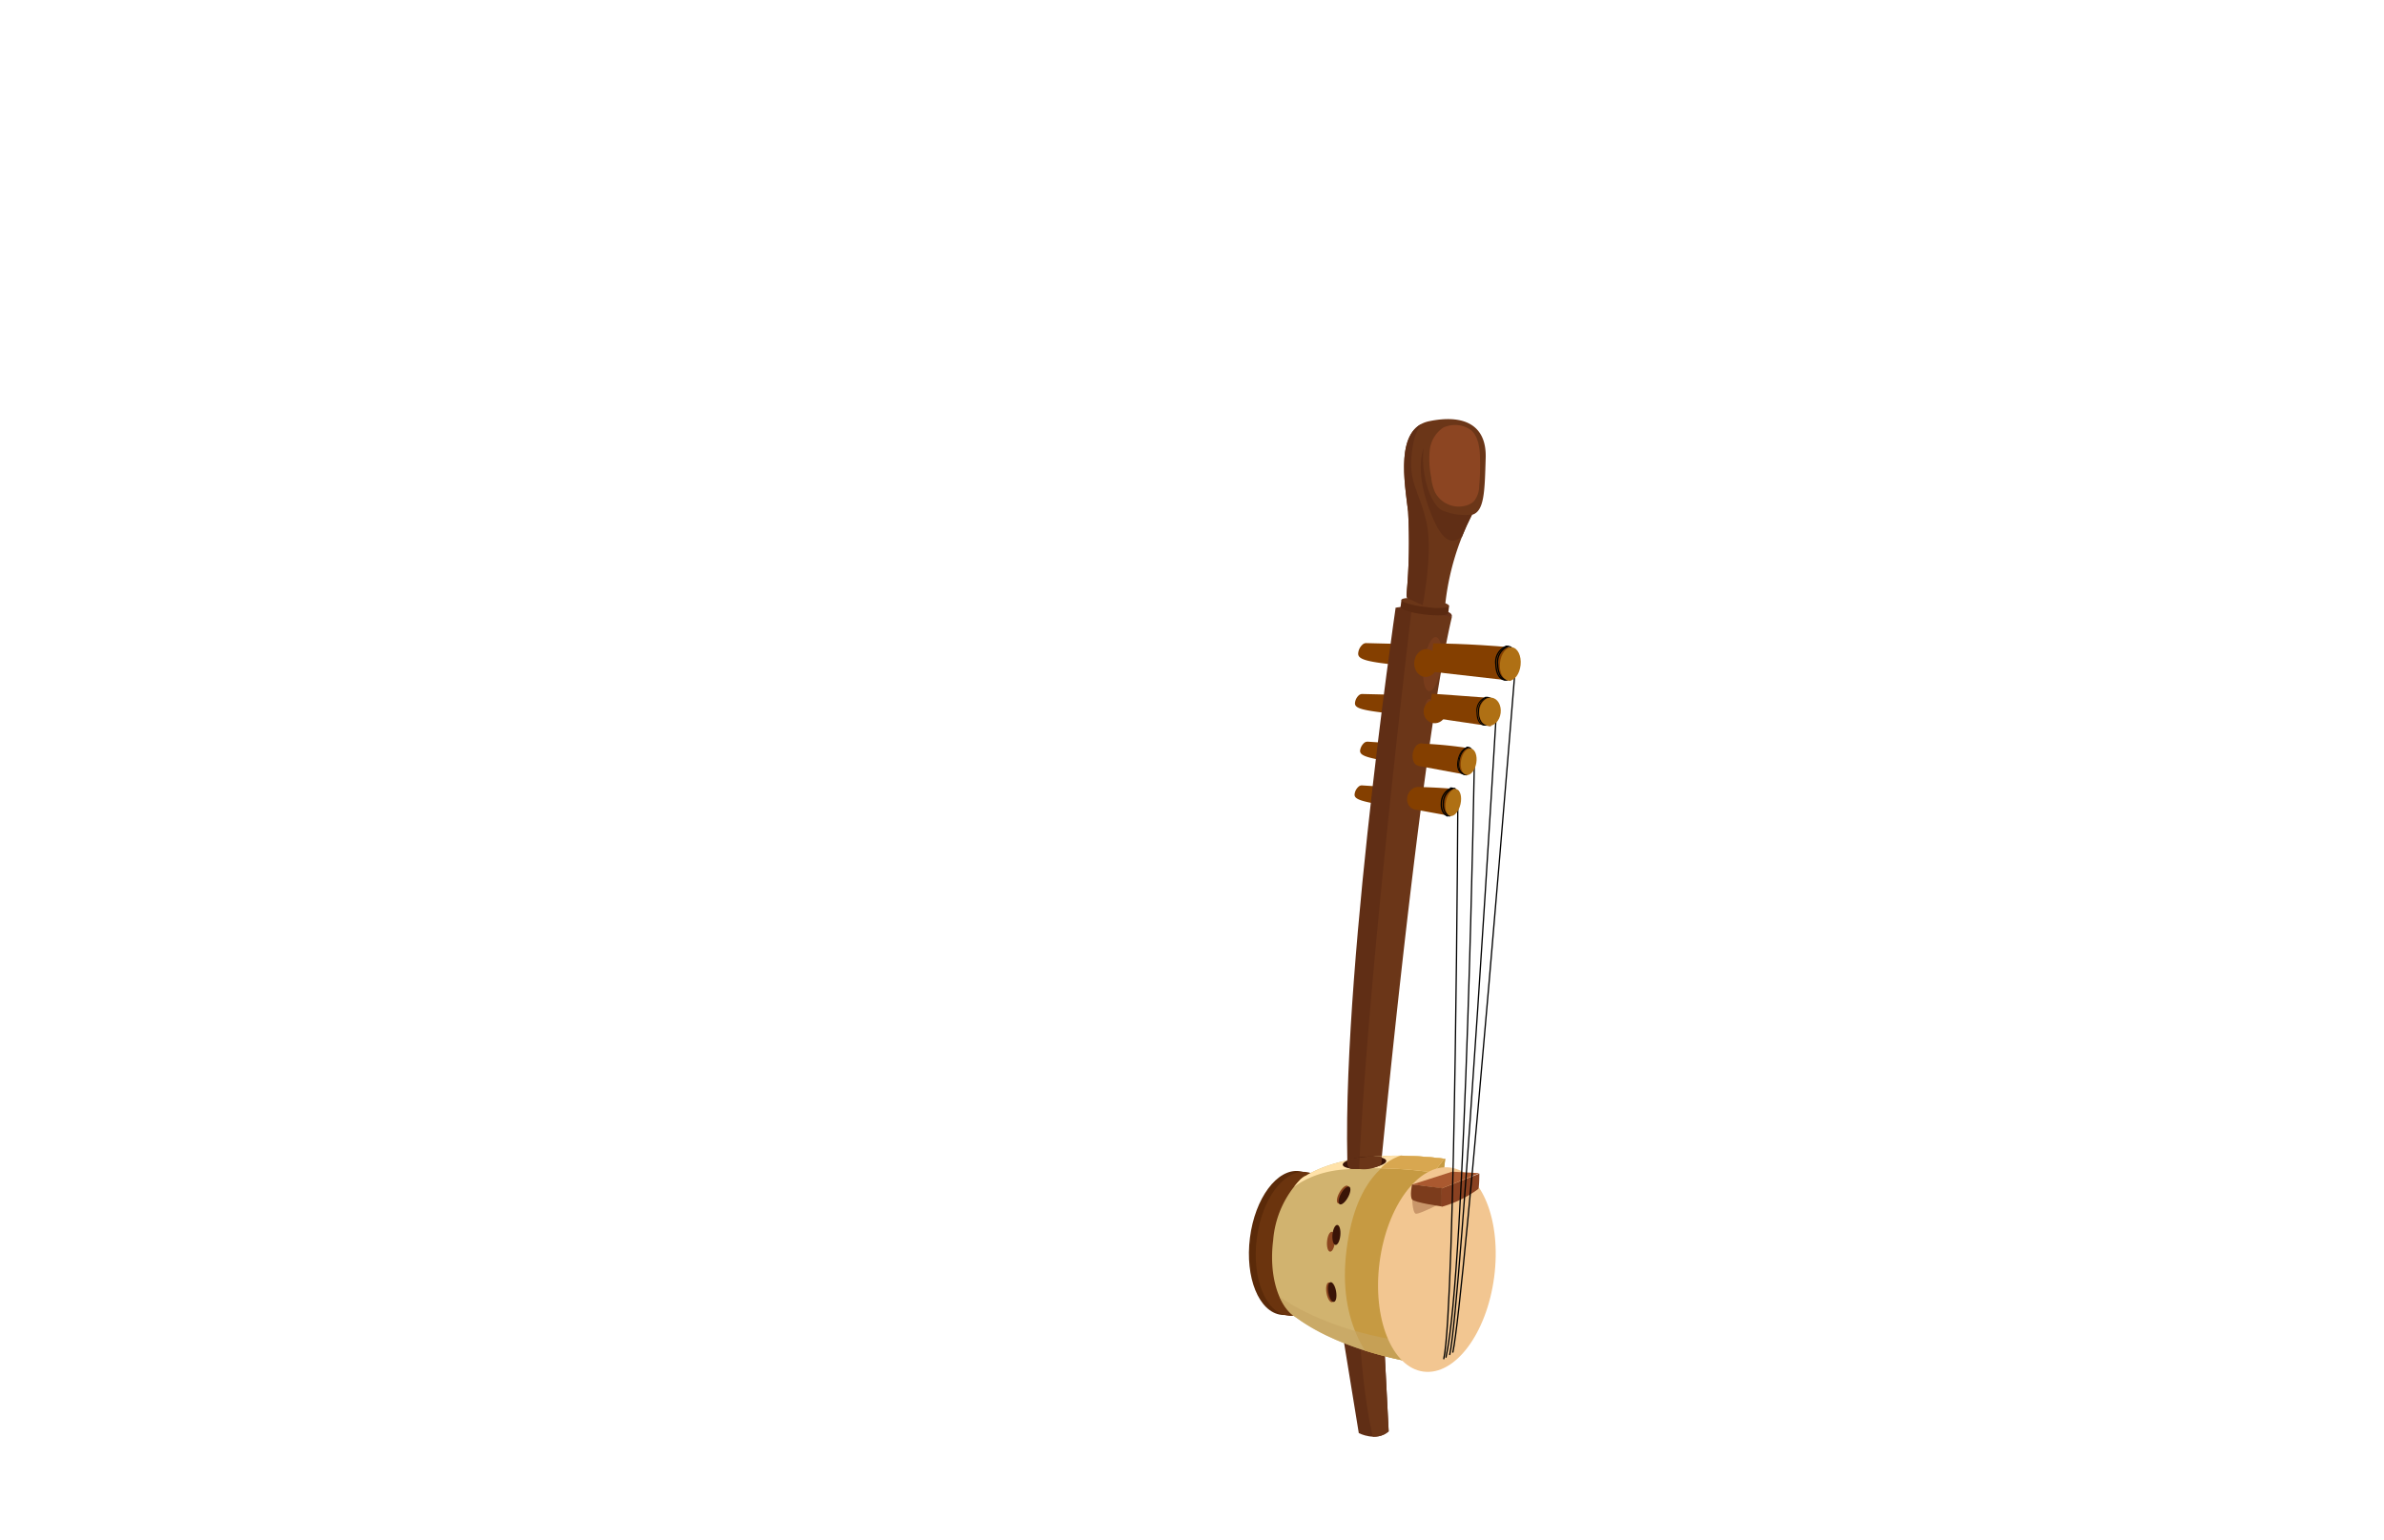 <svg id="Layer_1" data-name="Layer 1" xmlns="http://www.w3.org/2000/svg" xmlns:xlink="http://www.w3.org/1999/xlink" viewBox="0 0 260 168"><defs><style>.cls-1{fill:#602e15;}.cls-2{fill:#d1b36f;}.cls-3{fill:#ffe2a9;}.cls-4{fill:#6b3618;}.cls-5{clip-path:url(#clip-path);}.cls-6{fill:#843f00;}.cls-7{fill:#66321b;}.cls-8{fill:#5b2a09;}.cls-9{fill:#6b340e;}.cls-10{clip-path:url(#clip-path-2);}.cls-11{fill:#c69a42;}.cls-12{clip-path:url(#clip-path-3);}.cls-13{fill:#d8a750;}.cls-14{fill:#c6a563;opacity:0.59;}.cls-15{fill:#f2c691;}.cls-16{fill:#3a1407;}.cls-17{fill:#8c461f;}.cls-18{clip-path:url(#clip-path-4);}.cls-19{fill:#5b2a11;}.cls-20{clip-path:url(#clip-path-5);}.cls-21,.cls-22{fill:#8c4522;}.cls-22{opacity:0.41;}.cls-23,.cls-25{fill:#7c3c1c;}.cls-23{opacity:0.34;}.cls-24{fill:#aa5930;}.cls-26{fill:#894121;}.cls-27,.cls-28{fill:none;stroke:#000;stroke-linecap:round;stroke-linejoin:round;}.cls-27{stroke-width:0.14px;}.cls-28{stroke-width:0.11px;}.cls-29{fill:#af7014;}</style><clipPath id="clip-path"><path class="cls-1" d="M146.57,146.36l1.62,9.94s1.92,1,3.26-.19l-.55-10.76Z"/></clipPath><clipPath id="clip-path-2"><path class="cls-2" d="M154.86,148.7l2.76-22.31c-9.45-1.2-13.87,1-15.26,1.88l-.05,0a3.58,3.58,0,0,0-.46.34h0a10.81,10.81,0,0,0-3,6.68c-.49,3.86.6,7.29,2.51,8.41v0C146.72,147.64,154.86,148.7,154.86,148.7Z"/></clipPath><clipPath id="clip-path-3"><path class="cls-3" d="M139.3,131.27s1.92-3.19,7-3.7a43.13,43.13,0,0,1,10.06.32l2.84-3.68L141.3,123l-3.56,6.57Z"/></clipPath><clipPath id="clip-path-4"><path class="cls-4" d="M146.94,126.5a1.23,1.23,0,0,0,.21.87c.18.18.65.09,1.07.12a3.83,3.83,0,0,0,2.3-.4c.27-.23.12-.65.18-1A15.73,15.73,0,0,0,146.94,126.5Z"/></clipPath><clipPath id="clip-path-5"><path class="cls-4" d="M154.21,65.57c-.52-.29-.85-.17-.81-.76a61.11,61.11,0,0,0,.17-9c-.37-3.17-1.47-9.09,2.29-9.87s6.28.38,6.17,4-.13,5.85-1.5,6.21A28,28,0,0,0,157.61,66S156.65,66.87,154.21,65.57Z"/></clipPath></defs><path d="M158.61,85.93a.19.19,0,0,1,.1,0s0,.05.06.07a.47.47,0,0,1,0,.1v0s0,0-.06,0l-.39-.07a.38.38,0,0,1-.1,0,.27.27,0,0,1-.08-.07.07.07,0,0,1,0-.05C158.12,85.83,158.54,85.92,158.61,85.93Z"/><path d="M160,81.64a.58.58,0,0,1,.26,0,.33.33,0,0,1,.15.11.07.07,0,0,0,.09,0,.08.08,0,0,0,0-.1.59.59,0,0,0-.53-.21.07.07,0,0,0-.07.07.08.08,0,0,0,.07.07Z"/><path d="M162,76.15a1,1,0,0,1,.68.16.07.07,0,0,0,.1,0s0-.07,0-.09A1.09,1.09,0,0,0,162,76c-.09,0-.09.14,0,.13Z"/><path d="M164.28,70.56a.64.64,0,0,1,.62.25c0,.08.17,0,.12-.06a.63.63,0,0,0-.3-.26,1,1,0,0,0-.44-.07s-.07,0-.07.07a.08.08,0,0,0,.07.07Z"/><path class="cls-1" d="M146.57,146.36l1.62,9.94s1.92,1,3.26-.19l-.55-10.76Z"/><g class="cls-5"><path class="cls-4" d="M148.13,141.64s.11,12.38,2.76,19l5.29-1L151.82,140Z"/></g><path class="cls-6" d="M152.83,85.94l-4.27-.28a.5.5,0,0,0-.37.12,1.29,1.29,0,0,0-.45.79c-.11.62.64.88,4.54,1.44a.52.52,0,0,0,.56-.31l.44-1A.53.53,0,0,0,152.83,85.94Z"/><path class="cls-6" d="M153.44,81.17l-4.27-.28a.58.58,0,0,0-.38.12,1.38,1.38,0,0,0-.45.79c-.1.62.64.89,4.54,1.45a.54.54,0,0,0,.56-.31l.44-1A.53.53,0,0,0,153.44,81.17Z"/><path class="cls-6" d="M152.84,75.79l-4.28-.1a.54.54,0,0,0-.36.14,1.29,1.29,0,0,0-.42.8c-.08.63.68.86,4.6,1.26a.53.53,0,0,0,.54-.34l.4-1A.52.52,0,0,0,152.84,75.79Z"/><path class="cls-6" d="M153.81,70.26l-4.8-.12a.57.57,0,0,0-.41.16,1.42,1.42,0,0,0-.47.9c-.09.71.76,1,5.16,1.41a.58.58,0,0,0,.61-.38l.45-1.17A.59.59,0,0,0,153.81,70.26Z"/><path class="cls-7" d="M152.21,66.27a14.5,14.5,0,0,1,3.92,0c1.28.35,2.29.39,2.21,1l-3.48.37Z"/><path class="cls-1" d="M153.92,66.77l-1.71-.5s-6.54,44.63-5.09,64l2.38.81,4.59-56.31Z"/><path class="cls-4" d="M149.89,134.56s4.79-51.76,8.45-67.26A13.93,13.93,0,0,0,155.5,67l-1.58-.26s-6.21,51.69-5.87,69.06Z"/><ellipse class="cls-8" cx="140.73" cy="135.58" rx="7.9" ry="4.44" transform="translate(-11.47 258.14) rotate(-82.78)"/><ellipse class="cls-9" cx="141.48" cy="135.67" rx="7.9" ry="4.44" transform="translate(-10.91 258.97) rotate(-82.78)"/><ellipse class="cls-9" cx="141.58" cy="135.69" rx="6.91" ry="3.88" transform="translate(-10.83 259.08) rotate(-82.78)"/><path class="cls-2" d="M154.86,148.7l2.76-22.31c-9.45-1.2-13.87,1-15.26,1.88l-.05,0a3.58,3.58,0,0,0-.46.34h0a10.81,10.81,0,0,0-3,6.68c-.49,3.86.6,7.29,2.51,8.41v0C146.72,147.64,154.86,148.7,154.86,148.7Z"/><g class="cls-10"><path class="cls-11" d="M162.45,126.72s-13.52-6.77-15.59,9.54,14,18.63,14,18.63Z"/><path class="cls-3" d="M139.3,131.27s1.92-3.19,7-3.7a43.13,43.13,0,0,1,10.06.32l2.84-3.68L141.3,123l-3.56,6.57Z"/><g class="cls-12"><path class="cls-13" d="M165.82,126.2s-12.34-2.66-15.35,1.37l11.4,1.45,1.85-2.63Z"/></g><path class="cls-14" d="M136.17,138.43s4.41,6.27,17.9,8l-.65,4.61-17.17-2.24Z"/></g><ellipse class="cls-15" cx="156.33" cy="137.56" rx="11.24" ry="6.31" transform="matrix(0.13, -0.99, 0.99, 0.13, 0.2, 275.35)"/><ellipse class="cls-16" cx="148.81" cy="126.82" rx="2.38" ry="0.65" transform="translate(-10.86 13.98) rotate(-5.19)"/><ellipse class="cls-17" cx="146.45" cy="130.28" rx="1.09" ry="0.43" transform="translate(-38.26 195.89) rotate(-61.21)"/><ellipse class="cls-16" cx="146.63" cy="130.38" rx="1.09" ry="0.43" transform="translate(-38.25 196.1) rotate(-61.21)"/><ellipse class="cls-17" cx="145.14" cy="135.42" rx="1.09" ry="0.43" transform="translate(-2.93 267.62) rotate(-84.77)"/><ellipse class="cls-16" cx="145.34" cy="135.43" rx="1.09" ry="0.43" transform="matrix(0.09, -1, 1, 0.09, -2.76, 267.84)"/><ellipse class="cls-17" cx="145.1" cy="140.94" rx="0.43" ry="1.09" transform="translate(-21.98 26.91) rotate(-9.85)"/><ellipse class="cls-16" cx="145.3" cy="140.9" rx="0.43" ry="1.09" transform="translate(-21.97 26.95) rotate(-9.85)"/><path class="cls-4" d="M146.94,126.5a1.23,1.23,0,0,0,.21.87c.18.18.65.09,1.07.12a3.83,3.83,0,0,0,2.3-.4c.27-.23.12-.65.18-1A15.73,15.73,0,0,0,146.94,126.5Z"/><g class="cls-18"><polygon class="cls-1" points="148.35 124.83 148.18 128.87 146.45 128.27 146.83 124.92 148.35 124.83"/></g><ellipse class="cls-19" cx="155.34" cy="66.57" rx="0.44" ry="2.62" transform="translate(69.77 212.31) rotate(-82.78)"/><path class="cls-19" d="M152.84,65.43l-.1.81,5.2.66.1-.81Z"/><ellipse class="cls-4" cx="155.44" cy="65.76" rx="0.44" ry="2.62" transform="translate(70.66 211.7) rotate(-82.78)"/><path class="cls-4" d="M154.21,65.57c-.52-.29-.85-.17-.81-.76a61.11,61.11,0,0,0,.17-9c-.37-3.17-1.47-9.09,2.29-9.87s6.28.38,6.17,4-.13,5.85-1.5,6.21A28,28,0,0,0,157.61,66S156.65,66.87,154.21,65.57Z"/><g class="cls-20"><path class="cls-1" d="M154.85,67.59s1.55-6.83.74-10.55-2.23-4.44-1.48-8.57,4.17-3.77,4.17-3.77l-7.86-.47-2,17.94Z"/><path class="cls-1" d="M162.59,53.88s-.48,2.23-2.06,2.24a6.26,6.26,0,0,1-3.33-.5c-.84-.49-1.61-2.21-1.87-4a9.89,9.89,0,0,1-.07-2.72s-.95,2.1.46,6.17,2.66,4.74,4.2,3A20.35,20.35,0,0,0,162.59,53.88Z"/></g><path class="cls-21" d="M157.38,46.65a3.39,3.39,0,0,0-1.45,2.45,9.89,9.89,0,0,0,.15,2.92,5.33,5.33,0,0,0,.43,1.68,2.93,2.93,0,0,0,3.65,1.35,1.82,1.82,0,0,0,.61-.41,2.65,2.65,0,0,0,.55-1.6,25.5,25.5,0,0,0,.09-3c0-1-.15-2.46-1-3.15A3,3,0,0,0,157.38,46.65Z"/><ellipse class="cls-22" cx="155.72" cy="71.81" rx="2.98" ry="0.95" transform="matrix(0.13, -0.99, 0.99, 0.13, 64.89, 217.26)"/><ellipse class="cls-22" cx="155.31" cy="76.57" rx="1.01" ry="0.42" transform="matrix(0.13, -0.99, 0.99, 0.13, 59.81, 221.02)"/><path class="cls-23" d="M154,130.44s0,1.75.39,1.93,4.79-2.18,4.79-2.18Z"/><polygon class="cls-24" points="154.04 129.18 158.37 127.79 161.34 127.95 157.24 129.61 154.04 129.18"/><path class="cls-25" d="M154,129.18s-.27,1.27,0,1.63,3.24.77,3.24.77l0-2Z"/><path class="cls-26" d="M161.34,128s0,1.35-.11,1.67a12.27,12.27,0,0,1-4,1.95l0-2Z"/><ellipse class="cls-6" cx="156.16" cy="71.69" rx="1.53" ry="1.3" transform="matrix(0.1, -0.99, 0.99, 0.1, 68.94, 219.74)"/><path class="cls-6" d="M156.31,70.17s3.81,0,8.66.45l-.19,3.62-8.78-1Z"/><ellipse class="cls-6" cx="155.99" cy="76.94" rx="1.29" ry="1.23" transform="matrix(0.13, -0.99, 0.99, 0.13, 60.04, 222.02)"/><path class="cls-6" d="M163,77.54c.06-.46-.47-1-.25-1.4-2.58-.21-6.6-.48-6.6-.48l-.32,2.56,6.78,1C162.43,78.64,162.92,78.09,163,77.54Z"/><ellipse class="cls-6" cx="154.88" cy="82.3" rx="1.23" ry="0.8" transform="translate(47.72 221.15) rotate(-80.33)"/><path class="cls-6" d="M155.08,81.1a46.34,46.34,0,0,1,5.41.55l-.43,2.88-5.39-1Z"/><ellipse class="cls-6" cx="154.59" cy="87.07" rx="1.26" ry="1.12" transform="translate(18.58 201) rotate(-69.34)"/><path class="cls-6" d="M158,87.91a8.26,8.26,0,0,0,.17-1.11c0-.23.63-.5.67-.73-2-.2-4-.23-4-.23l-.49,2.45,3.91.72C158.34,88.7,157.91,88.23,158,87.91Z"/><path class="cls-27" d="M165.36,71.54s-5.63,70.14-6.91,75.93"/><path class="cls-27" d="M163.25,76.79s-3.87,65.16-5.14,70.94"/><path class="cls-27" d="M160.81,82.17s-.94,56.33-3.11,65.85"/><path class="cls-27" d="M159,86.27s-.27,56.14-1.54,61.92"/><path class="cls-27" d="M164.47,70.49a1.87,1.87,0,0,0-1.13,2c.06,1.66,1,1.69,1,1.69"/><path class="cls-27" d="M164.27,70.48a1.87,1.87,0,0,0-1.13,2c.06,1.66,1,1.69,1,1.69"/><path class="cls-28" d="M162.18,76.07a1.55,1.55,0,0,0-.91,1.65c0,1.35.8,1.38.8,1.38"/><path class="cls-28" d="M162,76.08a1.51,1.51,0,0,0-.91,1.64c0,1.34.8,1.37.8,1.37"/><ellipse class="cls-29" cx="164.72" cy="72.42" rx="1.82" ry="1.13" transform="translate(75.91 228.91) rotate(-84.16)"/><ellipse class="cls-29" cx="162.52" cy="77.63" rx="1.54" ry="1.17" transform="translate(65.06 229.1) rotate(-82.78)"/><path class="cls-28" d="M160.06,81.55s-.78.2-.95,1.54.83,1.43.83,1.43"/><path class="cls-28" d="M160,81.54s-.79.17-1,1.5.77,1.46.77,1.46"/><ellipse class="cls-29" cx="160.18" cy="83.08" rx="1.46" ry="0.84" transform="translate(51.37 227.03) rotate(-80.33)"/><path class="cls-27" d="M158.42,86a1.72,1.72,0,0,0-1,1.55c-.1,1.21.67,1.45.67,1.45"/><path class="cls-27" d="M158.2,86a1.74,1.74,0,0,0-1,1.55c-.09,1.22.67,1.45.67,1.45"/><ellipse class="cls-29" cx="158.5" cy="87.53" rx="1.5" ry="0.81" transform="translate(38.14 222.8) rotate(-77.25)"/></svg>